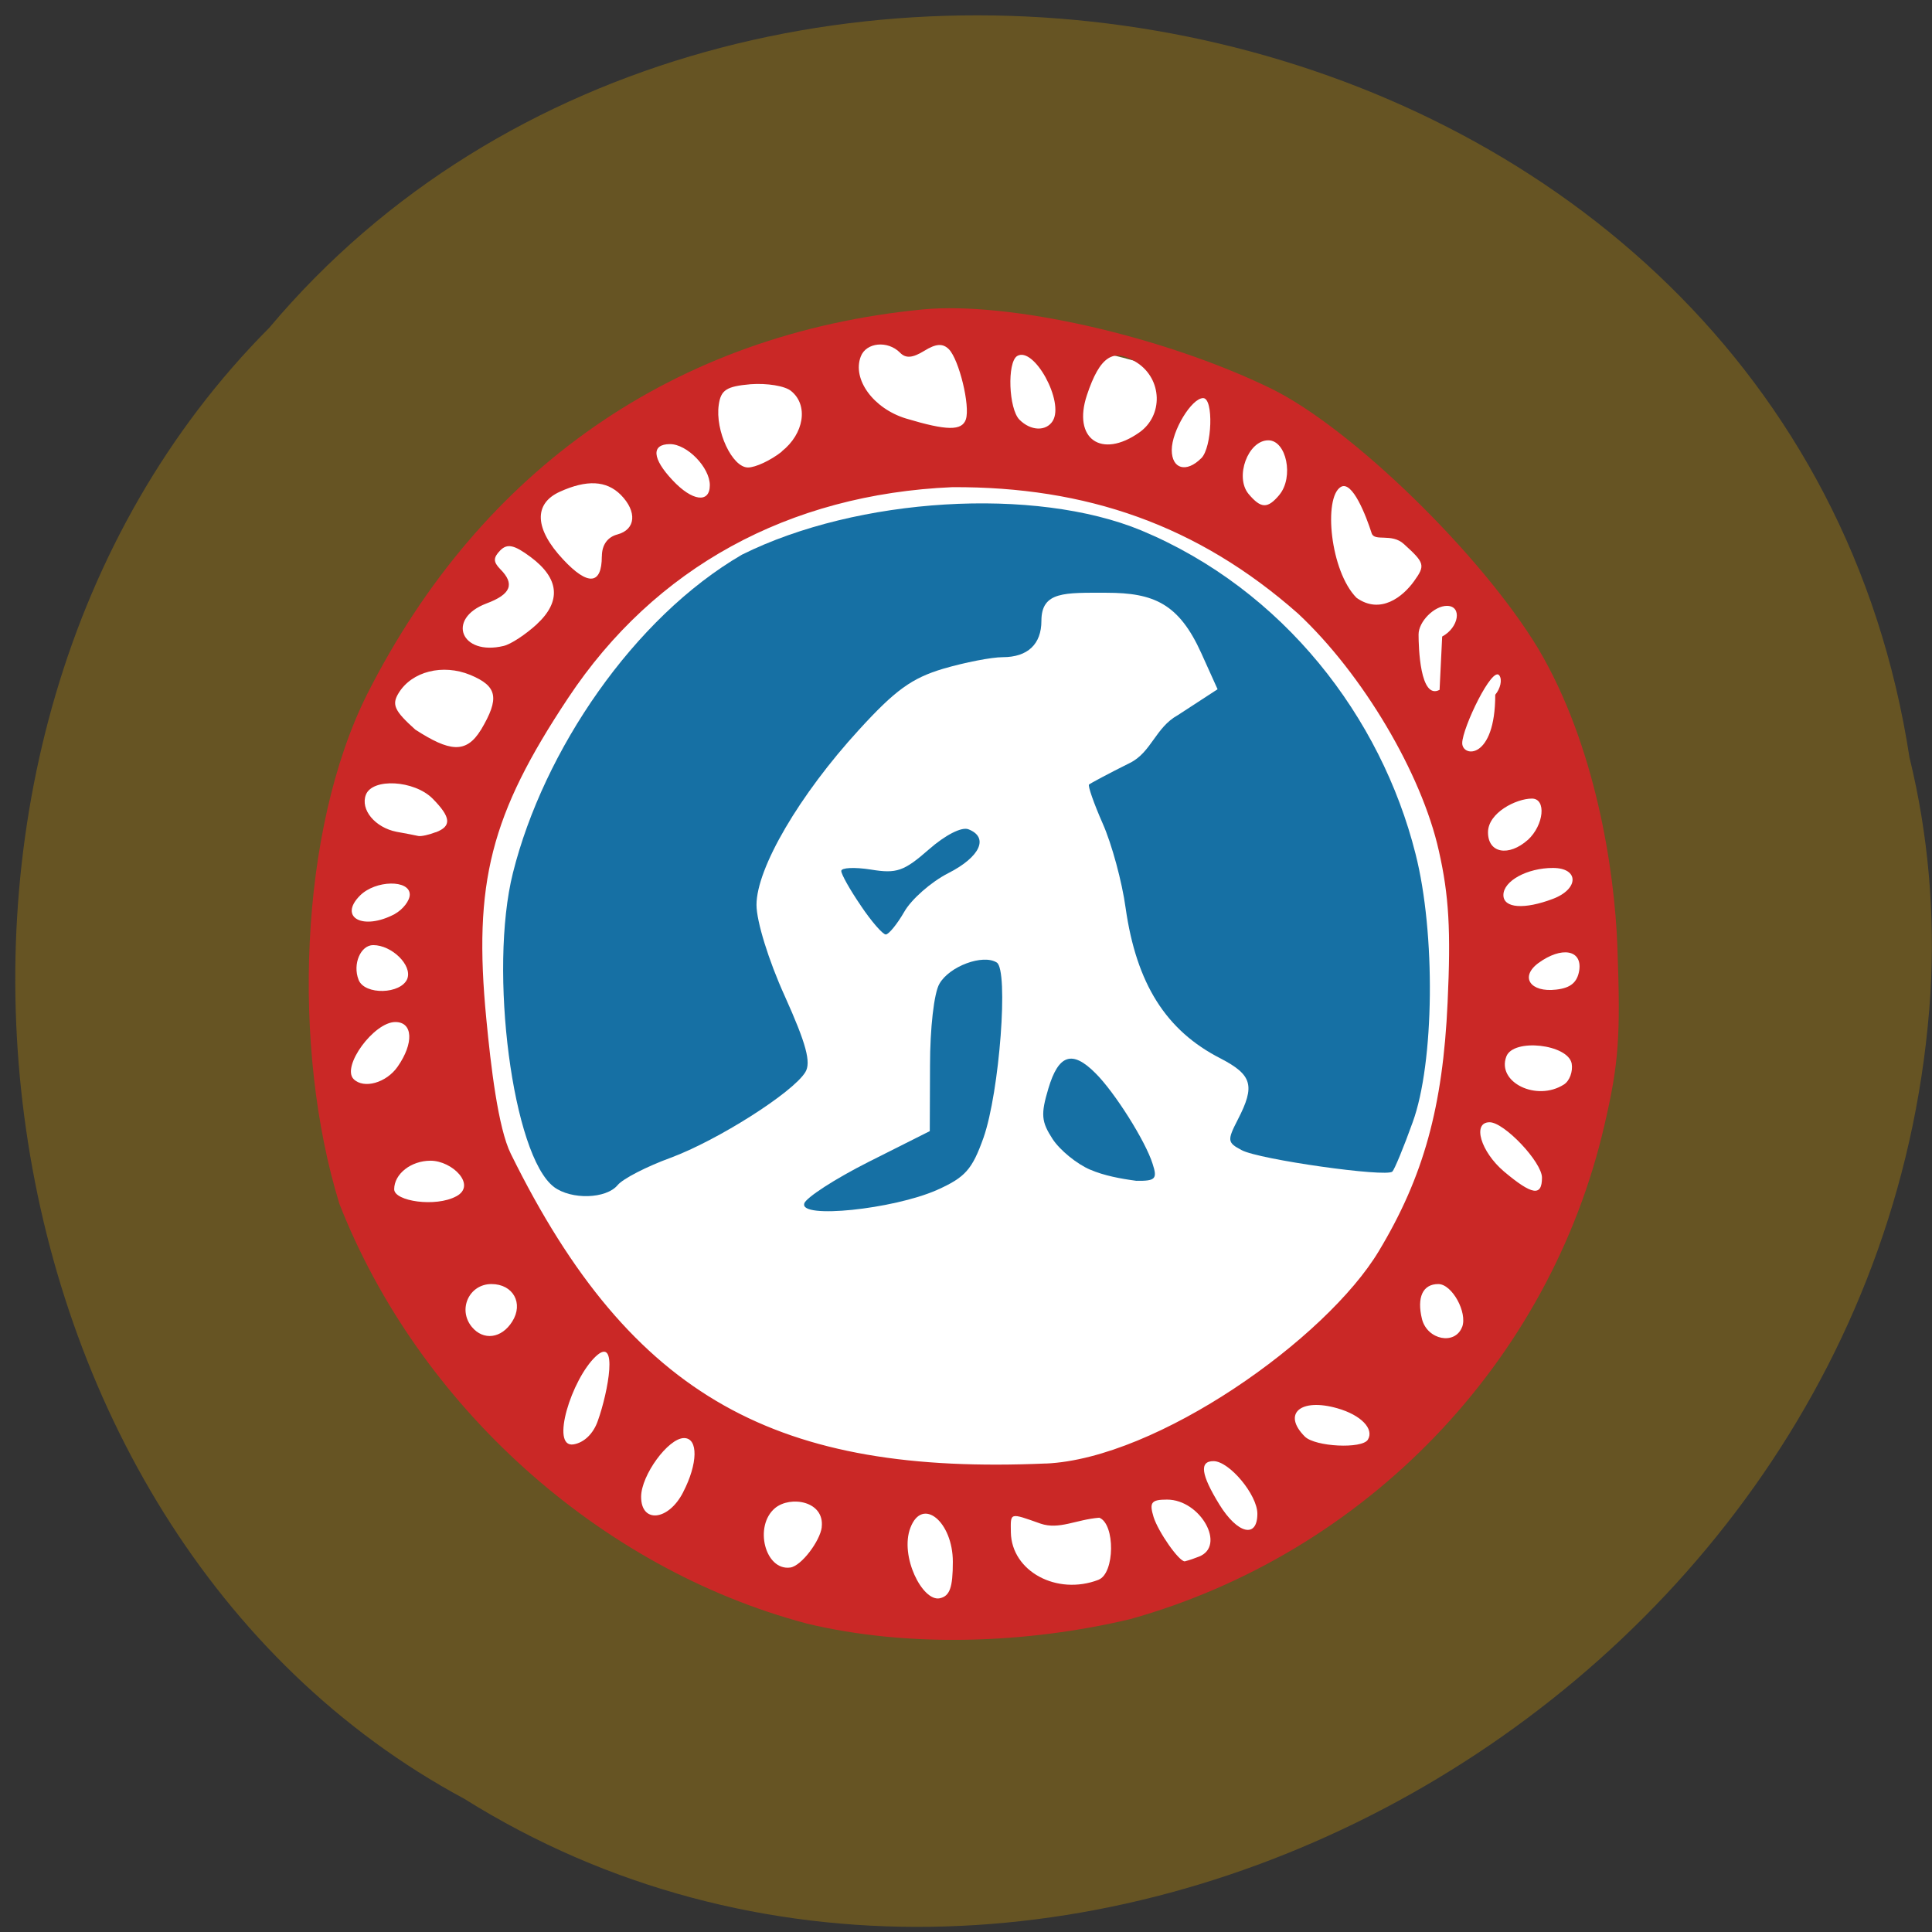 <svg xmlns="http://www.w3.org/2000/svg" viewBox="0 0 32 32"><rect x="0" y="0" width="32" height="32" fill="#333333" stroke="none"/><path d="m 31.629 12.559 c -1.965 -12.871 -19.449 -16.313 -27.17 -7.129 c -6.793 6.824 -5.102 19.887 3.23 24.363 c 9.574 5.992 23.523 -1.414 24.285 -13.34 c 0.078 -1.309 -0.035 -2.629 -0.344 -3.895" fill="#715b21" fill-opacity="0.835"/><path d="m 26.539 16.305 c 0 5.922 -4.742 10.723 -10.59 10.723 c -5.852 0 -10.59 -4.801 -10.59 -10.723 c 0 -5.918 4.738 -10.719 10.59 -10.719 c 5.848 0 10.59 4.801 10.59 10.719" fill="#fff"/><g fill="#1670a4"><path d="m 9.176 19.66 c -0.684 -0.512 -1.086 -3.586 -0.68 -5.203 c 0.508 -2.027 2 -4.227 3.793 -5.27 c 1.914 -0.953 4.852 -1.129 6.613 -0.402 c 2.359 0.984 3.973 3.094 4.543 5.355 c 0.336 1.316 0.313 3.465 -0.047 4.449 c -0.148 0.414 -0.301 0.781 -0.336 0.816 c -0.098 0.098 -2.207 -0.199 -2.496 -0.355 c -0.238 -0.125 -0.242 -0.16 -0.063 -0.508 c 0.289 -0.559 0.238 -0.738 -0.285 -1.01 c -0.906 -0.461 -1.395 -1.238 -1.574 -2.492 c -0.059 -0.434 -0.23 -1.063 -0.379 -1.398 c -0.148 -0.336 -0.25 -0.629 -0.227 -0.648 c 0.023 -0.02 0.328 -0.184 0.68 -0.359 c 0.352 -0.176 0.422 -0.586 0.789 -0.789 l 0.66 -0.43 l -0.27 -0.598 c -0.371 -0.82 -0.785 -1 -1.57 -1 c -0.688 0 -1.078 -0.027 -1.078 0.465 c 0 0.387 -0.227 0.602 -0.641 0.602 c -0.184 0 -0.625 0.086 -0.984 0.191 c -0.523 0.156 -0.797 0.355 -1.395 1.01 c -0.988 1.078 -1.699 2.293 -1.699 2.902 c 0 0.27 0.199 0.918 0.469 1.512 c 0.355 0.789 0.438 1.098 0.34 1.258 c -0.207 0.34 -1.453 1.129 -2.23 1.418 c -0.398 0.145 -0.793 0.348 -0.879 0.453 c -0.191 0.23 -0.766 0.246 -1.055 0.031"/><path d="m 14.258 15 c -0.18 -0.262 -0.324 -0.52 -0.324 -0.574 c 0 -0.055 0.219 -0.066 0.492 -0.023 c 0.426 0.07 0.547 0.027 0.957 -0.332 c 0.27 -0.238 0.543 -0.379 0.656 -0.336 c 0.344 0.133 0.199 0.457 -0.332 0.727 c -0.285 0.145 -0.613 0.434 -0.73 0.641 c -0.117 0.203 -0.254 0.371 -0.305 0.375 c -0.051 0 -0.238 -0.215 -0.414 -0.477"/><path d="m 13.32 19.934 c 0.031 -0.098 0.512 -0.41 1.07 -0.691 l 1.01 -0.508 l 0.004 -1.086 c 0 -0.617 0.066 -1.203 0.156 -1.355 c 0.164 -0.289 0.719 -0.496 0.949 -0.352 c 0.199 0.121 0.047 2.145 -0.219 2.902 c -0.188 0.527 -0.301 0.656 -0.773 0.867 c -0.73 0.32 -2.281 0.48 -2.195 0.223"/><path d="m 18.06 19.375 c -0.223 -0.094 -0.504 -0.324 -0.625 -0.508 c -0.188 -0.289 -0.199 -0.41 -0.07 -0.84 c 0.168 -0.563 0.395 -0.637 0.777 -0.254 c 0.32 0.316 0.832 1.129 0.949 1.504 c 0.082 0.25 0.047 0.285 -0.27 0.281 c -0.262 -0.035 -0.535 -0.086 -0.762 -0.184"/></g><path d="m 13.348 26.887 c -3.426 -0.914 -6.418 -3.609 -7.727 -6.949 c -0.793 -2.574 -0.668 -6.18 0.457 -8.434 c 1.898 -3.754 5.113 -5.98 9.207 -6.379 c 1.434 -0.137 3.996 0.445 5.773 1.313 c 1.328 0.652 3.48 2.746 4.422 4.309 c 0.941 1.59 1.262 3.641 1.309 4.934 c 0.055 1.496 0.023 1.93 -0.215 2.957 c -0.906 3.922 -3.945 7.086 -7.855 8.18 c -1.711 0.406 -3.672 0.48 -5.371 0.07 m 2.434 -1.02 c 0 -0.66 -0.504 -1.086 -0.703 -0.563 c -0.18 0.469 0.199 1.223 0.484 1.168 c 0.168 -0.035 0.219 -0.176 0.219 -0.605 m 2.414 0.297 c 0.27 -0.105 0.277 -0.922 0.012 -1.027 c -0.387 0.031 -0.664 0.203 -0.973 0.098 c -0.52 -0.184 -0.496 -0.188 -0.492 0.145 c 0.012 0.645 0.762 1.051 1.453 0.785 m -4.586 -0.871 c 0.051 -0.434 -0.52 -0.527 -0.773 -0.316 c -0.355 0.297 -0.164 1.043 0.254 0.984 c 0.184 -0.027 0.492 -0.441 0.52 -0.668 m 6.246 0.488 c 0.457 -0.176 0.027 -0.945 -0.527 -0.945 c -0.262 0 -0.297 0.047 -0.223 0.289 c 0.078 0.246 0.418 0.734 0.516 0.734 c 0.09 -0.023 0.164 -0.051 0.234 -0.078 m 0.969 -0.711 c 0 -0.313 -0.465 -0.871 -0.727 -0.871 c -0.238 0 -0.207 0.223 0.098 0.719 c 0.301 0.488 0.629 0.566 0.629 0.152 m -9.512 -0.355 c 0.246 -0.473 0.254 -0.898 0.016 -0.898 c -0.262 0 -0.711 0.617 -0.711 0.973 c 0 0.445 0.453 0.398 0.695 -0.074 m 6.01 -0.477 c 1.84 -0.082 4.645 -2.066 5.516 -3.523 c 0.738 -1.227 1.059 -2.383 1.137 -4.117 c 0.055 -1.184 0.023 -1.766 -0.145 -2.508 c -0.285 -1.281 -1.262 -2.93 -2.332 -3.93 c -1.664 -1.469 -3.512 -2.105 -5.727 -2.094 c -2.711 0.117 -4.93 1.332 -6.363 3.492 c -1.285 1.934 -1.574 3.059 -1.355 5.316 c 0.074 0.777 0.195 1.809 0.406 2.234 c 2.01 4.082 4.449 5.32 8.863 5.129 m -7.422 -0.707 c 0.172 -0.48 0.344 -1.422 -0.035 -1.066 c -0.402 0.379 -0.754 1.512 -0.371 1.457 c 0.176 -0.027 0.332 -0.176 0.406 -0.391 m 12.754 0.313 c 0.109 -0.18 -0.117 -0.41 -0.504 -0.52 c -0.613 -0.176 -0.918 0.09 -0.539 0.469 c 0.172 0.168 0.945 0.207 1.043 0.051 m -14.172 -1.957 c 0.191 -0.301 0.016 -0.621 -0.344 -0.621 c -0.371 0 -0.563 0.422 -0.324 0.711 c 0.191 0.23 0.492 0.191 0.668 -0.09 m 15.734 0.09 c 0.09 -0.242 -0.168 -0.711 -0.395 -0.711 c -0.258 0 -0.359 0.219 -0.27 0.582 c 0.09 0.344 0.547 0.434 0.664 0.129 m -16.66 -2.164 c 0.344 -0.184 -0.066 -0.59 -0.426 -0.59 c -0.324 0 -0.602 0.219 -0.602 0.473 c 0 0.199 0.688 0.301 1.027 0.117 m 17.984 -0.309 c 0 -0.258 -0.625 -0.918 -0.867 -0.918 c -0.293 0 -0.148 0.488 0.238 0.816 c 0.465 0.391 0.629 0.418 0.629 0.102 m 0.363 -1.543 c 0.094 -0.059 0.152 -0.215 0.129 -0.348 c -0.063 -0.32 -0.965 -0.422 -1.082 -0.117 c -0.164 0.426 0.5 0.754 0.953 0.465 m -19.316 -0.297 c 0.27 -0.387 0.254 -0.738 -0.039 -0.738 c -0.355 0 -0.895 0.738 -0.691 0.945 c 0.168 0.168 0.543 0.063 0.73 -0.207 m 0.16 -1.457 c 0.082 -0.223 -0.258 -0.555 -0.566 -0.555 c -0.207 0 -0.344 0.313 -0.242 0.574 c 0.098 0.258 0.707 0.242 0.809 -0.02 m 19.41 -0.141 c 0.047 -0.336 -0.293 -0.395 -0.676 -0.117 c -0.313 0.23 -0.137 0.492 0.293 0.441 c 0.242 -0.027 0.352 -0.121 0.383 -0.324 m -19.617 -0.93 c 0.133 -0.074 0.246 -0.219 0.246 -0.32 c 0 -0.25 -0.566 -0.242 -0.824 0.016 c -0.363 0.363 0.051 0.586 0.578 0.305 m 19.18 -0.25 c 0.434 -0.164 0.434 -0.512 0 -0.512 c -0.426 0 -0.82 0.215 -0.82 0.449 c 0 0.219 0.348 0.242 0.82 0.063 m -0.414 -0.977 c 0.266 -0.246 0.309 -0.684 0.066 -0.684 c -0.258 0 -0.727 0.234 -0.727 0.559 c 0 0.348 0.344 0.406 0.66 0.125 m -18.09 -0.125 c 0.27 -0.102 0.254 -0.25 -0.051 -0.559 c -0.305 -0.305 -0.996 -0.344 -1.105 -0.063 c -0.094 0.246 0.152 0.543 0.508 0.613 c 0.152 0.027 0.316 0.059 0.363 0.07 c 0.047 0.008 0.176 -0.02 0.285 -0.063 m 0.75 -1.695 c 0.313 -0.527 0.273 -0.723 -0.176 -0.91 c -0.457 -0.188 -0.969 -0.059 -1.188 0.301 c -0.117 0.191 -0.07 0.293 0.277 0.605 c 0.563 0.363 0.84 0.406 1.086 0.004 m 16.801 -0.582 c 0.086 -0.102 0.117 -0.246 0.07 -0.316 c -0.113 -0.184 -0.617 0.871 -0.617 1.117 c 0 0.238 0.547 0.281 0.547 -0.801 m -15.875 -1.168 c 0.41 -0.379 0.375 -0.758 -0.102 -1.113 c -0.273 -0.203 -0.387 -0.227 -0.504 -0.109 c -0.117 0.121 -0.117 0.188 0 0.309 c 0.246 0.246 0.18 0.418 -0.23 0.57 c -0.668 0.254 -0.418 0.871 0.285 0.703 c 0.121 -0.027 0.367 -0.191 0.551 -0.359 m 14.996 0.203 c 0.277 -0.148 0.336 -0.508 0.078 -0.508 c -0.211 0 -0.469 0.262 -0.469 0.473 c 0 0.203 0.023 1.09 0.348 0.918 m -0.422 -1.801 c 0.188 -0.262 0.176 -0.301 -0.168 -0.613 c -0.203 -0.188 -0.488 -0.035 -0.535 -0.18 c -0.09 -0.281 -0.32 -0.883 -0.512 -0.766 c -0.289 0.176 -0.176 1.395 0.262 1.836 c 0.395 0.281 0.766 -0.016 0.953 -0.277 m -13.453 -0.41 c 0 -0.191 0.094 -0.32 0.258 -0.363 c 0.305 -0.082 0.328 -0.379 0.055 -0.656 c -0.238 -0.238 -0.563 -0.254 -1.01 -0.051 c -0.438 0.199 -0.418 0.617 0.055 1.121 c 0.41 0.441 0.641 0.422 0.641 -0.051 m 11.223 -1.02 c 0.242 -0.293 0.117 -0.902 -0.184 -0.902 c -0.336 0 -0.559 0.605 -0.328 0.887 c 0.207 0.246 0.316 0.25 0.512 0.016 m -9.434 -0.16 c 0 -0.293 -0.375 -0.68 -0.66 -0.68 c -0.313 0 -0.297 0.238 0.043 0.598 c 0.324 0.348 0.617 0.387 0.617 0.082 m 1.191 -0.559 c 0.371 -0.293 0.445 -0.766 0.156 -1 c -0.102 -0.086 -0.402 -0.133 -0.672 -0.113 c -0.398 0.035 -0.492 0.094 -0.527 0.34 c -0.063 0.43 0.223 1.039 0.484 1.039 c 0.125 0 0.375 -0.117 0.559 -0.262 m 6.949 0.109 c 0.18 -0.18 0.207 -0.996 0.031 -0.996 c -0.191 0 -0.52 0.543 -0.52 0.859 c 0 0.316 0.242 0.383 0.488 0.137 m -1.027 -0.426 c 0.402 -0.281 0.383 -0.883 -0.035 -1.156 c -0.391 -0.258 -0.617 -0.109 -0.832 0.539 c -0.238 0.719 0.238 1.059 0.867 0.617 m -2.871 -0.219 c 0.074 -0.223 -0.113 -0.988 -0.281 -1.16 c -0.102 -0.102 -0.215 -0.094 -0.41 0.027 c -0.191 0.117 -0.305 0.129 -0.402 0.027 c -0.203 -0.203 -0.559 -0.168 -0.648 0.066 c -0.145 0.379 0.211 0.863 0.75 1.027 c 0.676 0.203 0.926 0.207 0.992 0.012 m 1.438 0.027 c 0.195 -0.316 -0.313 -1.242 -0.59 -1.074 c -0.168 0.105 -0.141 0.875 0.039 1.055 c 0.188 0.188 0.441 0.195 0.551 0.02" fill="#ca2826"/></svg>
